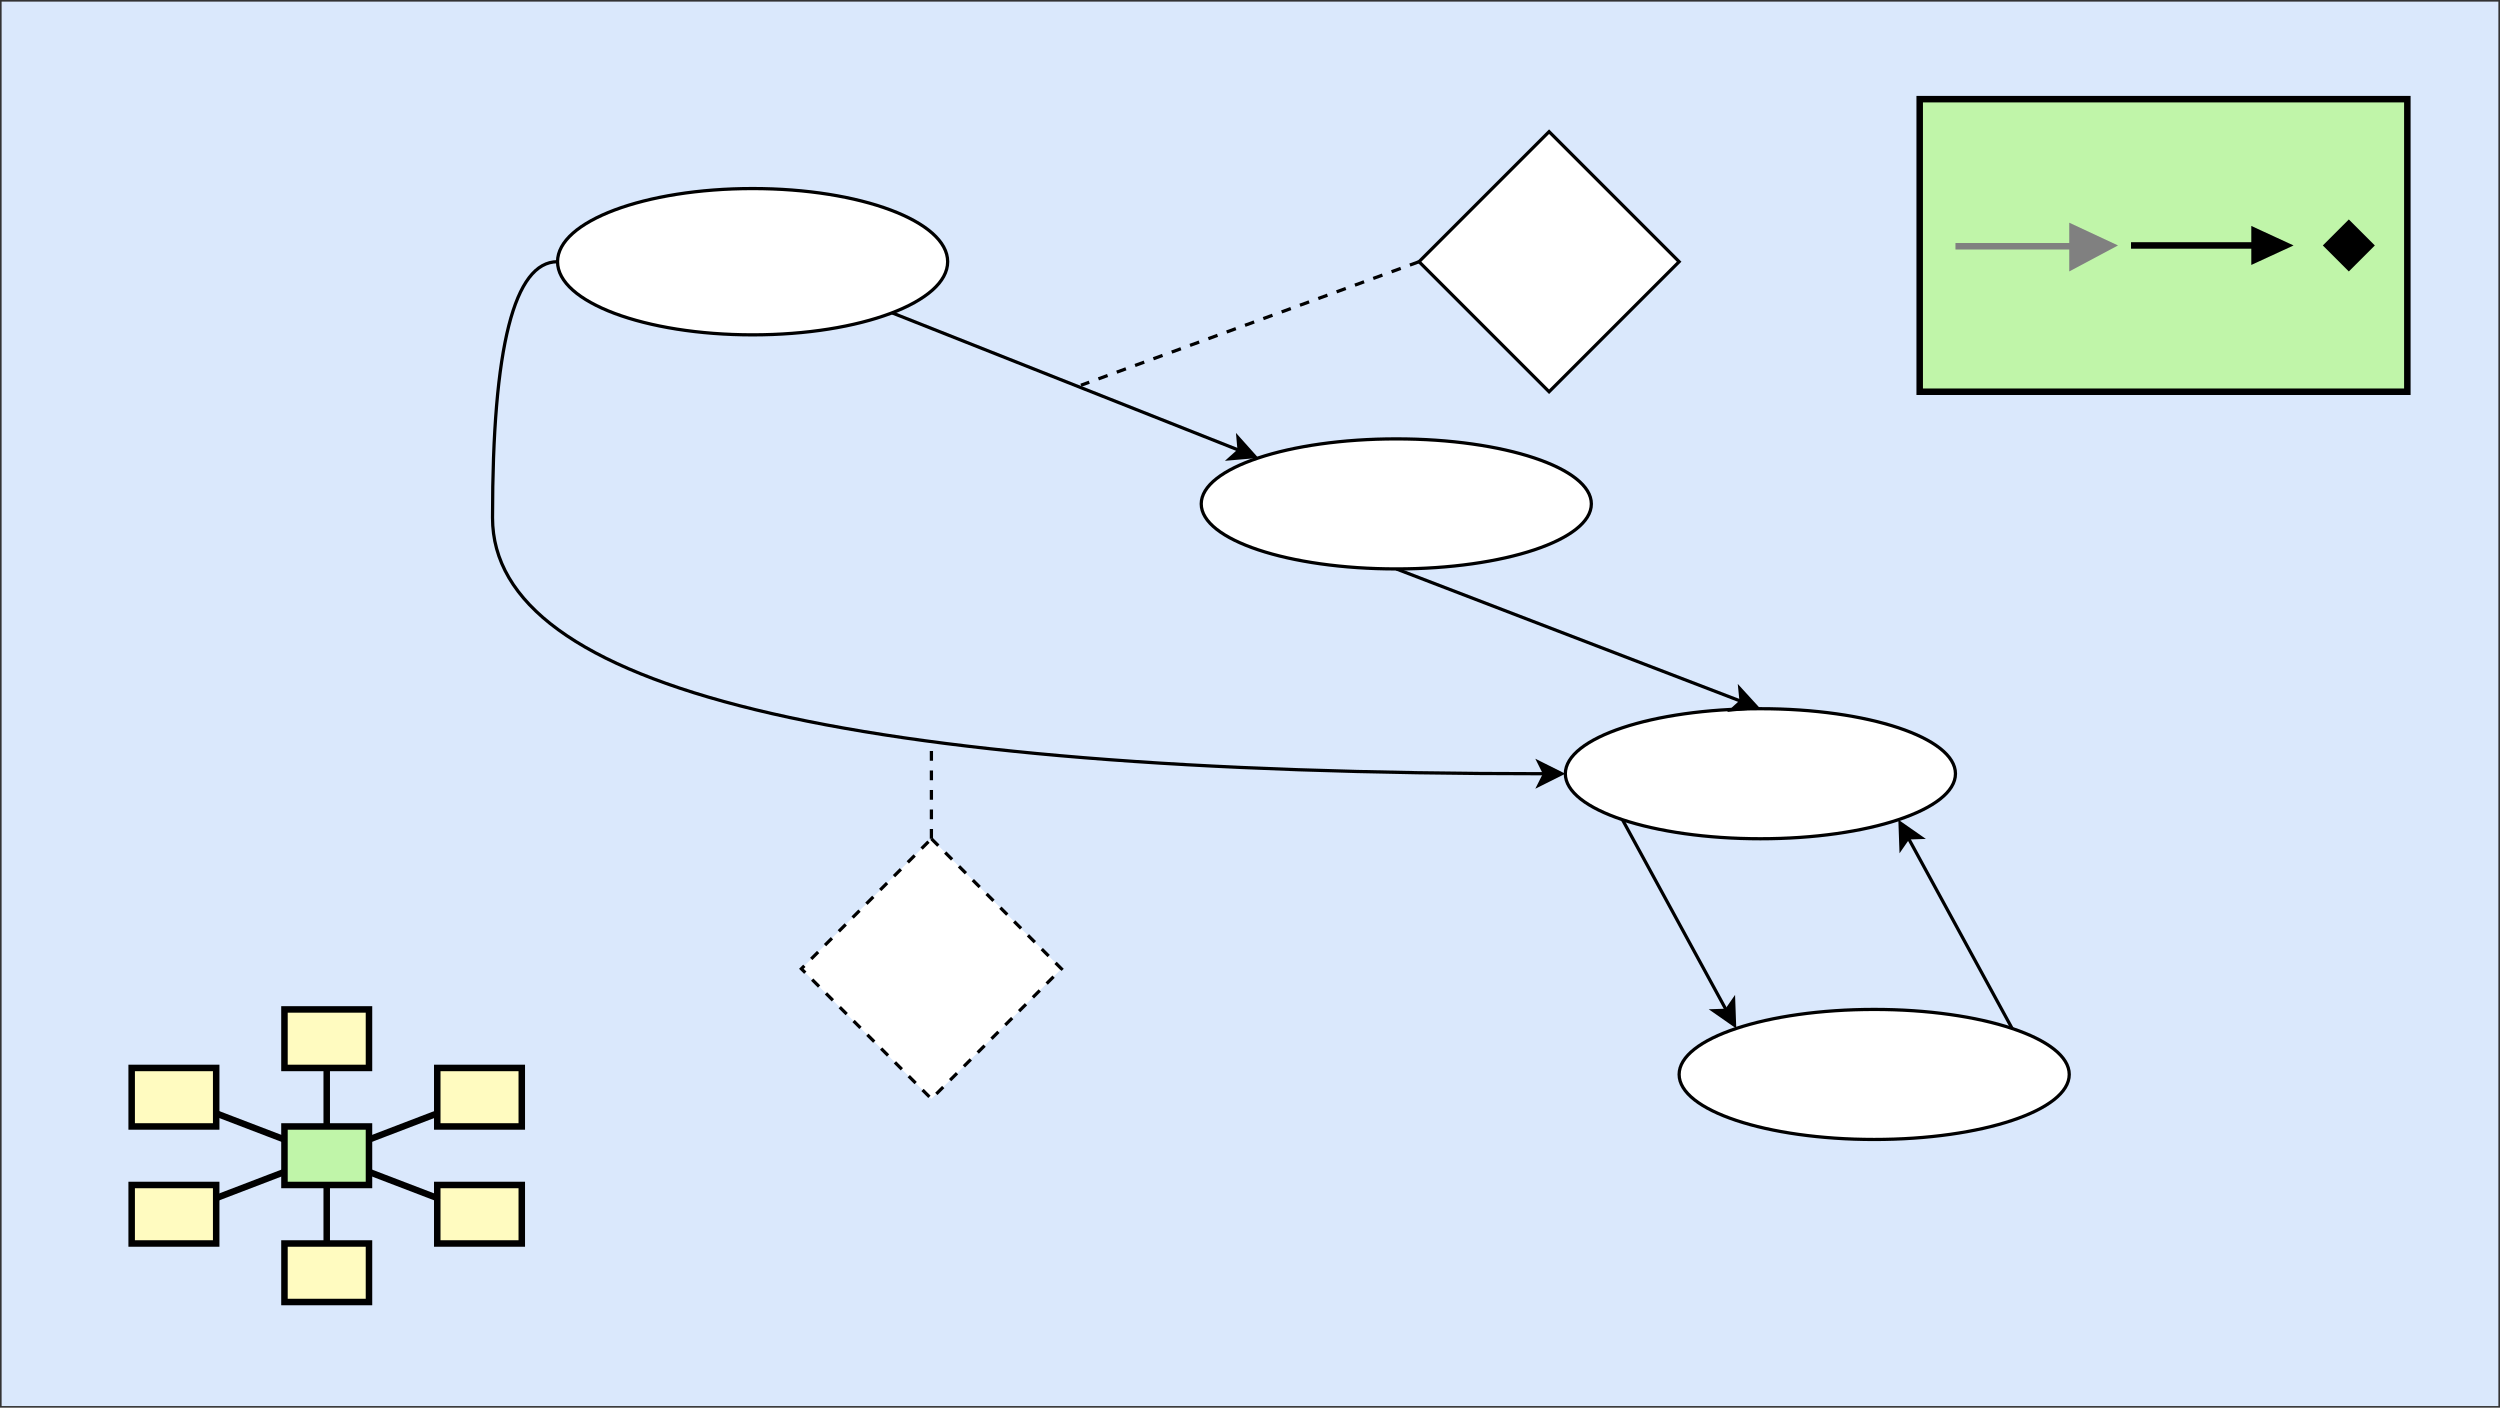 <?xml version="1.0" encoding="UTF-8"?>
<!DOCTYPE svg PUBLIC "-//W3C//DTD SVG 1.1//EN" "http://www.w3.org/Graphics/SVG/1.1/DTD/svg11.dtd">
<svg xmlns="http://www.w3.org/2000/svg" xmlns:xlink="http://www.w3.org/1999/xlink" version="1.1" width="769px" height="433px" viewBox="-0.5 -0.5 769 433" style="background-color: rgb(255, 255, 255);"><rect x="-0.5" y="-0.5" width="769" height="433" fill="#333333" stroke="none"/><defs/><g><rect x="0" y="0" width="768" height="432" fill="#dae8fc" stroke="none" pointer-events="all"/><ellipse cx="541" cy="237.5" rx="60" ry="20" fill="rgb(255, 255, 255)" stroke="rgb(0, 0, 0)" pointer-events="all"/><path d="M 273.9 95.73 L 380.65 138.01" fill="none" stroke="rgb(0, 0, 0)" stroke-miterlimit="10" pointer-events="stroke"/><path d="M 385.53 139.95 L 377.74 140.62 L 380.65 138.01 L 380.31 134.11 Z" fill="rgb(0, 0, 0)" stroke="rgb(0, 0, 0)" stroke-miterlimit="10" pointer-events="all"/><path d="M 171 80 Q 151 80 151 158.75 Q 151 237.5 474.63 237.5" fill="none" stroke="rgb(0, 0, 0)" stroke-miterlimit="10" pointer-events="stroke"/><path d="M 479.88 237.5 L 472.88 241 L 474.63 237.5 L 472.88 234 Z" fill="rgb(0, 0, 0)" stroke="rgb(0, 0, 0)" stroke-miterlimit="10" pointer-events="all"/><ellipse cx="231" cy="80" rx="60" ry="22.5" fill="rgb(255, 255, 255)" stroke="rgb(0, 0, 0)" pointer-events="all"/><path d="M 436 80 L 332 118" fill="none" stroke="rgb(0, 0, 0)" stroke-miterlimit="10" stroke-dasharray="3 3" pointer-events="stroke"/><path d="M 429 174.5 L 535.06 215.22" fill="none" stroke="rgb(0, 0, 0)" stroke-miterlimit="10" pointer-events="stroke"/><path d="M 539.96 217.1 L 532.17 217.86 L 535.06 215.22 L 534.68 211.32 Z" fill="rgb(0, 0, 0)" stroke="rgb(0, 0, 0)" stroke-miterlimit="10" pointer-events="all"/><ellipse cx="429" cy="154.5" rx="60" ry="20" fill="rgb(255, 255, 255)" stroke="rgb(0, 0, 0)" pointer-events="all"/><path d="M 476 40 L 516 80 L 476 120 L 436 80 Z" fill="rgb(255, 255, 255)" stroke="rgb(0, 0, 0)" stroke-miterlimit="10" pointer-events="all"/><path d="M 498.57 251.64 L 530.53 310.27" fill="none" stroke="rgb(0, 0, 0)" stroke-miterlimit="10" pointer-events="stroke"/><path d="M 533.04 314.88 L 526.62 310.4 L 530.53 310.27 L 532.76 307.05 Z" fill="rgb(0, 0, 0)" stroke="rgb(0, 0, 0)" stroke-miterlimit="10" pointer-events="all"/><path d="M 618.43 315.86 L 586.47 257.23" fill="none" stroke="rgb(0, 0, 0)" stroke-miterlimit="10" pointer-events="stroke"/><path d="M 583.96 252.62 L 590.38 257.1 L 586.47 257.23 L 584.24 260.45 Z" fill="rgb(0, 0, 0)" stroke="rgb(0, 0, 0)" stroke-miterlimit="10" pointer-events="all"/><ellipse cx="576" cy="330" rx="60" ry="20" fill="rgb(255, 255, 255)" stroke="rgb(0, 0, 0)" pointer-events="all"/><path d="M 286 257.5 L 326 297.5 L 286 337.5 L 246 297.5 Z" fill="rgb(255, 255, 255)" stroke="rgb(0, 0, 0)" stroke-miterlimit="10" stroke-dasharray="3 3" pointer-events="all"/><path d="M 286 257.5 L 286 227.5" fill="none" stroke="rgb(0, 0, 0)" stroke-miterlimit="10" stroke-dasharray="3 3" pointer-events="stroke"/><rect x="87" y="310" width="26" height="18" fill="#fffbc0" stroke="#000000" stroke-width="2" pointer-events="all"/><rect x="40" y="328" width="26" height="18" fill="#fffbc0" stroke="#000000" stroke-width="2" pointer-events="all"/><rect x="134" y="328" width="26" height="18" fill="#fffbc0" stroke="#000000" stroke-width="2" pointer-events="all"/><rect x="40" y="364" width="26" height="18" fill="#fffbc0" stroke="#000000" stroke-width="2" pointer-events="all"/><rect x="134" y="364" width="26" height="18" fill="#fffbc0" stroke="#000000" stroke-width="2" pointer-events="all"/><rect x="87" y="382" width="26" height="18" fill="#fffbc0" stroke="#000000" stroke-width="2" pointer-events="all"/><rect x="87" y="346" width="26" height="18" fill="#c0f5a9" stroke="#000000" stroke-width="2" pointer-events="all"/><path d="M 100 346 L 100 328" fill="none" stroke="rgb(0, 0, 0)" stroke-width="2" stroke-miterlimit="10" pointer-events="stroke"/><path d="M 87 350.02 L 66 341.98" fill="none" stroke="rgb(0, 0, 0)" stroke-width="2" stroke-miterlimit="10" pointer-events="stroke"/><path d="M 113 350.02 L 134 341.98" fill="none" stroke="rgb(0, 0, 0)" stroke-width="2" stroke-miterlimit="10" pointer-events="stroke"/><path d="M 87 359.98 L 66 368.02" fill="none" stroke="rgb(0, 0, 0)" stroke-width="2" stroke-miterlimit="10" pointer-events="stroke"/><path d="M 113 359.98 L 134 368.02" fill="none" stroke="rgb(0, 0, 0)" stroke-width="2" stroke-miterlimit="10" pointer-events="stroke"/><path d="M 100 364 L 100 382" fill="none" stroke="rgb(0, 0, 0)" stroke-width="2" stroke-miterlimit="10" pointer-events="stroke"/><rect x="590" y="30" width="150" height="90" fill="#c0f5a9" stroke="rgb(0, 0, 0)" stroke-width="2" pointer-events="all"/><path d="M 655 75 L 700 75" fill="none" stroke="#000000" stroke-width="2" stroke-miterlimit="10" pointer-events="all"/><path d="M 692 69 L 692 81 L 705 75 Z M 722 67 L 730 75 L 722 83 L 714 75 Z" fill="#000000" stroke="none" pointer-events="all"/><path d="M 636 68 L 636 83 L 651 75 Z" fill="#808080" stroke="none" pointer-events="all"/><path d="M 601 75.25 L 646 75.25" fill="none" stroke="#808080" stroke-width="2" stroke-miterlimit="10" pointer-events="all"/></g></svg>